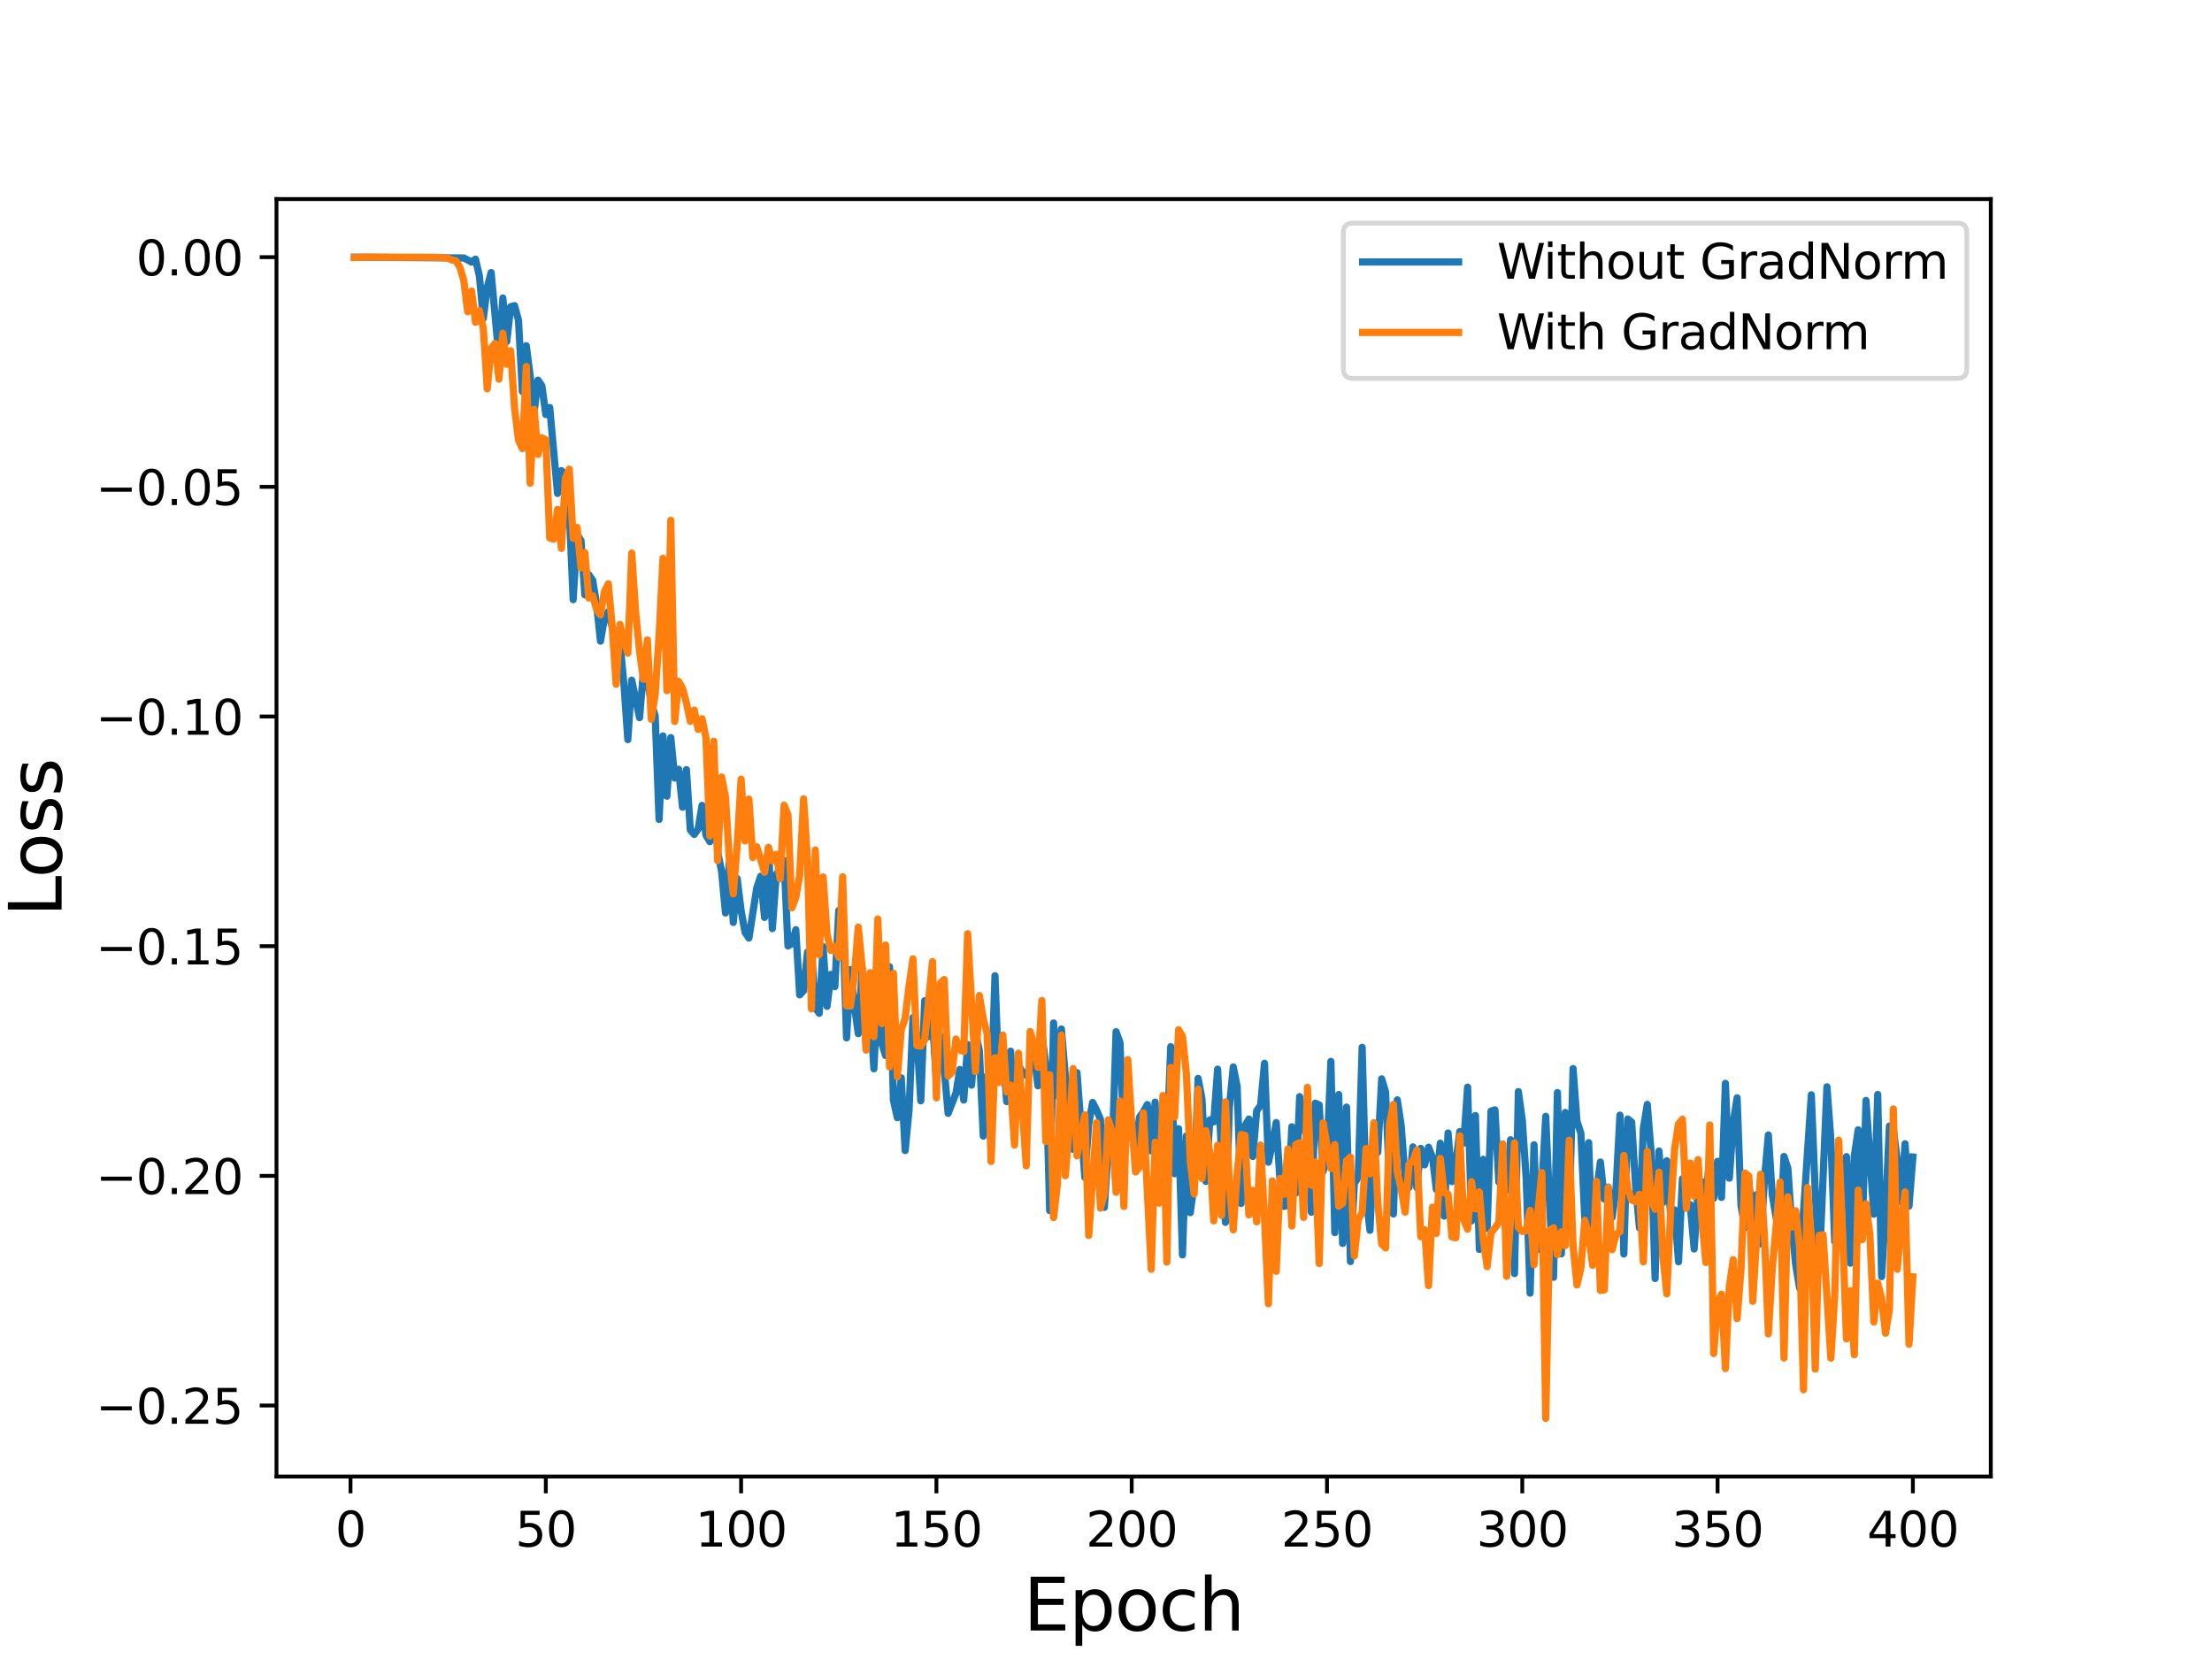 <?xml version="1.0" encoding="utf-8" standalone="no"?>
<!DOCTYPE svg PUBLIC "-//W3C//DTD SVG 1.1//EN"
  "http://www.w3.org/Graphics/SVG/1.1/DTD/svg11.dtd">
<svg height="345.6pt" version="1.1" viewBox="0 0 460.8 345.6" width="460.8pt" xmlns="http://www.w3.org/2000/svg" xmlns:xlink="http://www.w3.org/1999/xlink">
 <defs>
  <style type="text/css">*{stroke-linecap:butt;stroke-linejoin:round;}</style>
 </defs>
 <g id="figure_1">
  <g id="patch_1">
   <path d="M 0 345.6 
L 460.8 345.6 
L 460.8 0 
L 0 0 
z
" style="fill:#ffffff;"/>
  </g>
  <g id="axes_1">
   <g id="patch_2">
    <path d="M 57.6 307.584 
L 414.72 307.584 
L 414.72 41.472 
L 57.6 41.472 
z
" style="fill:#ffffff;"/>
   </g>
   <g id="matplotlib.axis_1">
    <g id="xtick_1">
     <g id="line2d_1">
      <defs>
       <path d="M 0 0 
L 0 3.5 
" id="ma80fe6eb8f" style="stroke:#000000;stroke-width:0.8;"/>
      </defs>
      <g>
       <use style="stroke:#000000;stroke-width:0.8;" x="73.019" xlink:href="#ma80fe6eb8f" y="307.584"/>
      </g>
     </g>
     <g id="text_1">
      <!-- 0 -->
      <g transform="translate(69.838 322.182)scale(0.1 -0.1)">
       <defs>
        <path d="M 2034 4250 
Q 1547 4250 1301 3770 
Q 1056 3291 1056 2328 
Q 1056 1369 1301 889 
Q 1547 409 2034 409 
Q 2525 409 2770 889 
Q 3016 1369 3016 2328 
Q 3016 3291 2770 3770 
Q 2525 4250 2034 4250 
z
M 2034 4750 
Q 2819 4750 3233 4129 
Q 3647 3509 3647 2328 
Q 3647 1150 3233 529 
Q 2819 -91 2034 -91 
Q 1250 -91 836 529 
Q 422 1150 422 2328 
Q 422 3509 836 4129 
Q 1250 4750 2034 4750 
z
" id="DejaVuSans-30" transform="scale(0.016)"/>
       </defs>
       <use xlink:href="#DejaVuSans-30"/>
      </g>
     </g>
    </g>
    <g id="xtick_2">
     <g id="line2d_2">
      <g>
       <use style="stroke:#000000;stroke-width:0.8;" x="113.703" xlink:href="#ma80fe6eb8f" y="307.584"/>
      </g>
     </g>
     <g id="text_2">
      <!-- 50 -->
      <g transform="translate(107.34 322.182)scale(0.1 -0.1)">
       <defs>
        <path d="M 691 4666 
L 3169 4666 
L 3169 4134 
L 1269 4134 
L 1269 2991 
Q 1406 3038 1543 3061 
Q 1681 3084 1819 3084 
Q 2600 3084 3056 2656 
Q 3513 2228 3513 1497 
Q 3513 744 3044 326 
Q 2575 -91 1722 -91 
Q 1428 -91 1123 -41 
Q 819 9 494 109 
L 494 744 
Q 775 591 1075 516 
Q 1375 441 1709 441 
Q 2250 441 2565 725 
Q 2881 1009 2881 1497 
Q 2881 1984 2565 2268 
Q 2250 2553 1709 2553 
Q 1456 2553 1204 2497 
Q 953 2441 691 2322 
L 691 4666 
z
" id="DejaVuSans-35" transform="scale(0.016)"/>
       </defs>
       <use xlink:href="#DejaVuSans-35"/>
       <use x="63.623" xlink:href="#DejaVuSans-30"/>
      </g>
     </g>
    </g>
    <g id="xtick_3">
     <g id="line2d_3">
      <g>
       <use style="stroke:#000000;stroke-width:0.8;" x="154.386" xlink:href="#ma80fe6eb8f" y="307.584"/>
      </g>
     </g>
     <g id="text_3">
      <!-- 100 -->
      <g transform="translate(144.842 322.182)scale(0.1 -0.1)">
       <defs>
        <path d="M 794 531 
L 1825 531 
L 1825 4091 
L 703 3866 
L 703 4441 
L 1819 4666 
L 2450 4666 
L 2450 531 
L 3481 531 
L 3481 0 
L 794 0 
L 794 531 
z
" id="DejaVuSans-31" transform="scale(0.016)"/>
       </defs>
       <use xlink:href="#DejaVuSans-31"/>
       <use x="63.623" xlink:href="#DejaVuSans-30"/>
       <use x="127.246" xlink:href="#DejaVuSans-30"/>
      </g>
     </g>
    </g>
    <g id="xtick_4">
     <g id="line2d_4">
      <g>
       <use style="stroke:#000000;stroke-width:0.8;" x="195.07" xlink:href="#ma80fe6eb8f" y="307.584"/>
      </g>
     </g>
     <g id="text_4">
      <!-- 150 -->
      <g transform="translate(185.526 322.182)scale(0.1 -0.1)">
       <use xlink:href="#DejaVuSans-31"/>
       <use x="63.623" xlink:href="#DejaVuSans-35"/>
       <use x="127.246" xlink:href="#DejaVuSans-30"/>
      </g>
     </g>
    </g>
    <g id="xtick_5">
     <g id="line2d_5">
      <g>
       <use style="stroke:#000000;stroke-width:0.8;" x="235.753" xlink:href="#ma80fe6eb8f" y="307.584"/>
      </g>
     </g>
     <g id="text_5">
      <!-- 200 -->
      <g transform="translate(226.209 322.182)scale(0.1 -0.1)">
       <defs>
        <path d="M 1228 531 
L 3431 531 
L 3431 0 
L 469 0 
L 469 531 
Q 828 903 1448 1529 
Q 2069 2156 2228 2338 
Q 2531 2678 2651 2914 
Q 2772 3150 2772 3378 
Q 2772 3750 2511 3984 
Q 2250 4219 1831 4219 
Q 1534 4219 1204 4116 
Q 875 4013 500 3803 
L 500 4441 
Q 881 4594 1212 4672 
Q 1544 4750 1819 4750 
Q 2544 4750 2975 4387 
Q 3406 4025 3406 3419 
Q 3406 3131 3298 2873 
Q 3191 2616 2906 2266 
Q 2828 2175 2409 1742 
Q 1991 1309 1228 531 
z
" id="DejaVuSans-32" transform="scale(0.016)"/>
       </defs>
       <use xlink:href="#DejaVuSans-32"/>
       <use x="63.623" xlink:href="#DejaVuSans-30"/>
       <use x="127.246" xlink:href="#DejaVuSans-30"/>
      </g>
     </g>
    </g>
    <g id="xtick_6">
     <g id="line2d_6">
      <g>
       <use style="stroke:#000000;stroke-width:0.8;" x="276.437" xlink:href="#ma80fe6eb8f" y="307.584"/>
      </g>
     </g>
     <g id="text_6">
      <!-- 250 -->
      <g transform="translate(266.893 322.182)scale(0.1 -0.1)">
       <use xlink:href="#DejaVuSans-32"/>
       <use x="63.623" xlink:href="#DejaVuSans-35"/>
       <use x="127.246" xlink:href="#DejaVuSans-30"/>
      </g>
     </g>
    </g>
    <g id="xtick_7">
     <g id="line2d_7">
      <g>
       <use style="stroke:#000000;stroke-width:0.8;" x="317.12" xlink:href="#ma80fe6eb8f" y="307.584"/>
      </g>
     </g>
     <g id="text_7">
      <!-- 300 -->
      <g transform="translate(307.576 322.182)scale(0.1 -0.1)">
       <defs>
        <path d="M 2597 2516 
Q 3050 2419 3304 2112 
Q 3559 1806 3559 1356 
Q 3559 666 3084 287 
Q 2609 -91 1734 -91 
Q 1441 -91 1130 -33 
Q 819 25 488 141 
L 488 750 
Q 750 597 1062 519 
Q 1375 441 1716 441 
Q 2309 441 2620 675 
Q 2931 909 2931 1356 
Q 2931 1769 2642 2001 
Q 2353 2234 1838 2234 
L 1294 2234 
L 1294 2753 
L 1863 2753 
Q 2328 2753 2575 2939 
Q 2822 3125 2822 3475 
Q 2822 3834 2567 4026 
Q 2313 4219 1838 4219 
Q 1578 4219 1281 4162 
Q 984 4106 628 3988 
L 628 4550 
Q 988 4650 1302 4700 
Q 1616 4750 1894 4750 
Q 2613 4750 3031 4423 
Q 3450 4097 3450 3541 
Q 3450 3153 3228 2886 
Q 3006 2619 2597 2516 
z
" id="DejaVuSans-33" transform="scale(0.016)"/>
       </defs>
       <use xlink:href="#DejaVuSans-33"/>
       <use x="63.623" xlink:href="#DejaVuSans-30"/>
       <use x="127.246" xlink:href="#DejaVuSans-30"/>
      </g>
     </g>
    </g>
    <g id="xtick_8">
     <g id="line2d_8">
      <g>
       <use style="stroke:#000000;stroke-width:0.8;" x="357.804" xlink:href="#ma80fe6eb8f" y="307.584"/>
      </g>
     </g>
     <g id="text_8">
      <!-- 350 -->
      <g transform="translate(348.26 322.182)scale(0.1 -0.1)">
       <use xlink:href="#DejaVuSans-33"/>
       <use x="63.623" xlink:href="#DejaVuSans-35"/>
       <use x="127.246" xlink:href="#DejaVuSans-30"/>
      </g>
     </g>
    </g>
    <g id="xtick_9">
     <g id="line2d_9">
      <g>
       <use style="stroke:#000000;stroke-width:0.8;" x="398.487" xlink:href="#ma80fe6eb8f" y="307.584"/>
      </g>
     </g>
     <g id="text_9">
      <!-- 400 -->
      <g transform="translate(388.944 322.182)scale(0.1 -0.1)">
       <defs>
        <path d="M 2419 4116 
L 825 1625 
L 2419 1625 
L 2419 4116 
z
M 2253 4666 
L 3047 4666 
L 3047 1625 
L 3713 1625 
L 3713 1100 
L 3047 1100 
L 3047 0 
L 2419 0 
L 2419 1100 
L 313 1100 
L 313 1709 
L 2253 4666 
z
" id="DejaVuSans-34" transform="scale(0.016)"/>
       </defs>
       <use xlink:href="#DejaVuSans-34"/>
       <use x="63.623" xlink:href="#DejaVuSans-30"/>
       <use x="127.246" xlink:href="#DejaVuSans-30"/>
      </g>
     </g>
    </g>
    <g id="text_10">
     <!-- Epoch -->
     <g transform="translate(213.194 339.66)scale(0.15 -0.15)">
      <defs>
       <path d="M 628 4666 
L 3578 4666 
L 3578 4134 
L 1259 4134 
L 1259 2753 
L 3481 2753 
L 3481 2222 
L 1259 2222 
L 1259 531 
L 3634 531 
L 3634 0 
L 628 0 
L 628 4666 
z
" id="DejaVuSans-45" transform="scale(0.016)"/>
       <path d="M 1159 525 
L 1159 -1331 
L 581 -1331 
L 581 3500 
L 1159 3500 
L 1159 2969 
Q 1341 3281 1617 3432 
Q 1894 3584 2278 3584 
Q 2916 3584 3314 3078 
Q 3713 2572 3713 1747 
Q 3713 922 3314 415 
Q 2916 -91 2278 -91 
Q 1894 -91 1617 61 
Q 1341 213 1159 525 
z
M 3116 1747 
Q 3116 2381 2855 2742 
Q 2594 3103 2138 3103 
Q 1681 3103 1420 2742 
Q 1159 2381 1159 1747 
Q 1159 1113 1420 752 
Q 1681 391 2138 391 
Q 2594 391 2855 752 
Q 3116 1113 3116 1747 
z
" id="DejaVuSans-70" transform="scale(0.016)"/>
       <path d="M 1959 3097 
Q 1497 3097 1228 2736 
Q 959 2375 959 1747 
Q 959 1119 1226 758 
Q 1494 397 1959 397 
Q 2419 397 2687 759 
Q 2956 1122 2956 1747 
Q 2956 2369 2687 2733 
Q 2419 3097 1959 3097 
z
M 1959 3584 
Q 2709 3584 3137 3096 
Q 3566 2609 3566 1747 
Q 3566 888 3137 398 
Q 2709 -91 1959 -91 
Q 1206 -91 779 398 
Q 353 888 353 1747 
Q 353 2609 779 3096 
Q 1206 3584 1959 3584 
z
" id="DejaVuSans-6f" transform="scale(0.016)"/>
       <path d="M 3122 3366 
L 3122 2828 
Q 2878 2963 2633 3030 
Q 2388 3097 2138 3097 
Q 1578 3097 1268 2742 
Q 959 2388 959 1747 
Q 959 1106 1268 751 
Q 1578 397 2138 397 
Q 2388 397 2633 464 
Q 2878 531 3122 666 
L 3122 134 
Q 2881 22 2623 -34 
Q 2366 -91 2075 -91 
Q 1284 -91 818 406 
Q 353 903 353 1747 
Q 353 2603 823 3093 
Q 1294 3584 2113 3584 
Q 2378 3584 2631 3529 
Q 2884 3475 3122 3366 
z
" id="DejaVuSans-63" transform="scale(0.016)"/>
       <path d="M 3513 2113 
L 3513 0 
L 2938 0 
L 2938 2094 
Q 2938 2591 2744 2837 
Q 2550 3084 2163 3084 
Q 1697 3084 1428 2787 
Q 1159 2491 1159 1978 
L 1159 0 
L 581 0 
L 581 4863 
L 1159 4863 
L 1159 2956 
Q 1366 3272 1645 3428 
Q 1925 3584 2291 3584 
Q 2894 3584 3203 3211 
Q 3513 2838 3513 2113 
z
" id="DejaVuSans-68" transform="scale(0.016)"/>
      </defs>
      <use xlink:href="#DejaVuSans-45"/>
      <use x="63.184" xlink:href="#DejaVuSans-70"/>
      <use x="126.66" xlink:href="#DejaVuSans-6f"/>
      <use x="187.842" xlink:href="#DejaVuSans-63"/>
      <use x="242.822" xlink:href="#DejaVuSans-68"/>
     </g>
    </g>
   </g>
   <g id="matplotlib.axis_2">
    <g id="ytick_1">
     <g id="line2d_10">
      <defs>
       <path d="M 0 0 
L -3.5 0 
" id="mf1d831efc8" style="stroke:#000000;stroke-width:0.8;"/>
      </defs>
      <g>
       <use style="stroke:#000000;stroke-width:0.8;" x="57.6" xlink:href="#mf1d831efc8" y="292.796"/>
      </g>
     </g>
     <g id="text_11">
      <!-- −0.25 -->
      <g transform="translate(19.955 296.596)scale(0.1 -0.1)">
       <defs>
        <path d="M 678 2272 
L 4684 2272 
L 4684 1741 
L 678 1741 
L 678 2272 
z
" id="DejaVuSans-2212" transform="scale(0.016)"/>
        <path d="M 684 794 
L 1344 794 
L 1344 0 
L 684 0 
L 684 794 
z
" id="DejaVuSans-2e" transform="scale(0.016)"/>
       </defs>
       <use xlink:href="#DejaVuSans-2212"/>
       <use x="83.789" xlink:href="#DejaVuSans-30"/>
       <use x="147.412" xlink:href="#DejaVuSans-2e"/>
       <use x="179.199" xlink:href="#DejaVuSans-32"/>
       <use x="242.822" xlink:href="#DejaVuSans-35"/>
      </g>
     </g>
    </g>
    <g id="ytick_2">
     <g id="line2d_11">
      <g>
       <use style="stroke:#000000;stroke-width:0.8;" x="57.6" xlink:href="#mf1d831efc8" y="244.951"/>
      </g>
     </g>
     <g id="text_12">
      <!-- −0.20 -->
      <g transform="translate(19.955 248.751)scale(0.1 -0.1)">
       <use xlink:href="#DejaVuSans-2212"/>
       <use x="83.789" xlink:href="#DejaVuSans-30"/>
       <use x="147.412" xlink:href="#DejaVuSans-2e"/>
       <use x="179.199" xlink:href="#DejaVuSans-32"/>
       <use x="242.822" xlink:href="#DejaVuSans-30"/>
      </g>
     </g>
    </g>
    <g id="ytick_3">
     <g id="line2d_12">
      <g>
       <use style="stroke:#000000;stroke-width:0.8;" x="57.6" xlink:href="#mf1d831efc8" y="197.106"/>
      </g>
     </g>
     <g id="text_13">
      <!-- −0.15 -->
      <g transform="translate(19.955 200.905)scale(0.1 -0.1)">
       <use xlink:href="#DejaVuSans-2212"/>
       <use x="83.789" xlink:href="#DejaVuSans-30"/>
       <use x="147.412" xlink:href="#DejaVuSans-2e"/>
       <use x="179.199" xlink:href="#DejaVuSans-31"/>
       <use x="242.822" xlink:href="#DejaVuSans-35"/>
      </g>
     </g>
    </g>
    <g id="ytick_4">
     <g id="line2d_13">
      <g>
       <use style="stroke:#000000;stroke-width:0.8;" x="57.6" xlink:href="#mf1d831efc8" y="149.261"/>
      </g>
     </g>
     <g id="text_14">
      <!-- −0.10 -->
      <g transform="translate(19.955 153.06)scale(0.1 -0.1)">
       <use xlink:href="#DejaVuSans-2212"/>
       <use x="83.789" xlink:href="#DejaVuSans-30"/>
       <use x="147.412" xlink:href="#DejaVuSans-2e"/>
       <use x="179.199" xlink:href="#DejaVuSans-31"/>
       <use x="242.822" xlink:href="#DejaVuSans-30"/>
      </g>
     </g>
    </g>
    <g id="ytick_5">
     <g id="line2d_14">
      <g>
       <use style="stroke:#000000;stroke-width:0.8;" x="57.6" xlink:href="#mf1d831efc8" y="101.416"/>
      </g>
     </g>
     <g id="text_15">
      <!-- −0.05 -->
      <g transform="translate(19.955 105.215)scale(0.1 -0.1)">
       <use xlink:href="#DejaVuSans-2212"/>
       <use x="83.789" xlink:href="#DejaVuSans-30"/>
       <use x="147.412" xlink:href="#DejaVuSans-2e"/>
       <use x="179.199" xlink:href="#DejaVuSans-30"/>
       <use x="242.822" xlink:href="#DejaVuSans-35"/>
      </g>
     </g>
    </g>
    <g id="ytick_6">
     <g id="line2d_15">
      <g>
       <use style="stroke:#000000;stroke-width:0.8;" x="57.6" xlink:href="#mf1d831efc8" y="53.571"/>
      </g>
     </g>
     <g id="text_16">
      <!-- 0.00 -->
      <g transform="translate(28.334 57.37)scale(0.1 -0.1)">
       <use xlink:href="#DejaVuSans-30"/>
       <use x="63.623" xlink:href="#DejaVuSans-2e"/>
       <use x="95.41" xlink:href="#DejaVuSans-30"/>
       <use x="159.033" xlink:href="#DejaVuSans-30"/>
      </g>
     </g>
    </g>
    <g id="text_17">
     <!-- Loss -->
     <g transform="translate(12.835 190.979)rotate(-90)scale(0.15 -0.15)">
      <defs>
       <path d="M 628 4666 
L 1259 4666 
L 1259 531 
L 3531 531 
L 3531 0 
L 628 0 
L 628 4666 
z
" id="DejaVuSans-4c" transform="scale(0.016)"/>
       <path d="M 2834 3397 
L 2834 2853 
Q 2591 2978 2328 3040 
Q 2066 3103 1784 3103 
Q 1356 3103 1142 2972 
Q 928 2841 928 2578 
Q 928 2378 1081 2264 
Q 1234 2150 1697 2047 
L 1894 2003 
Q 2506 1872 2764 1633 
Q 3022 1394 3022 966 
Q 3022 478 2636 193 
Q 2250 -91 1575 -91 
Q 1294 -91 989 -36 
Q 684 19 347 128 
L 347 722 
Q 666 556 975 473 
Q 1284 391 1588 391 
Q 1994 391 2212 530 
Q 2431 669 2431 922 
Q 2431 1156 2273 1281 
Q 2116 1406 1581 1522 
L 1381 1569 
Q 847 1681 609 1914 
Q 372 2147 372 2553 
Q 372 3047 722 3315 
Q 1072 3584 1716 3584 
Q 2034 3584 2315 3537 
Q 2597 3491 2834 3397 
z
" id="DejaVuSans-73" transform="scale(0.016)"/>
      </defs>
      <use xlink:href="#DejaVuSans-4c"/>
      <use x="53.963" xlink:href="#DejaVuSans-6f"/>
      <use x="115.145" xlink:href="#DejaVuSans-73"/>
      <use x="167.244" xlink:href="#DejaVuSans-73"/>
     </g>
    </g>
   </g>
   <g id="line2d_16">
    <path clip-path="url(#pe272bbdfcc)" d="M 73.833 53.568 
L 96.616 53.739 
L 98.243 54.599 
L 99.057 53.995 
L 99.87 57.504 
L 100.684 66.343 
L 101.498 59.823 
L 102.311 56.783 
L 103.939 74.461 
L 104.752 62.073 
L 105.566 71.16 
L 106.38 63.893 
L 107.193 63.668 
L 108.007 66.704 
L 108.821 81.563 
L 109.634 72.014 
L 110.448 78.332 
L 111.262 85.853 
L 112.075 79.187 
L 112.889 80.396 
L 113.703 86.357 
L 114.516 84.891 
L 116.144 102.8 
L 116.957 98.044 
L 117.771 98.899 
L 118.585 106.368 
L 119.398 124.923 
L 120.212 111.311 
L 121.026 112.588 
L 121.839 123.924 
L 122.653 119.716 
L 123.467 120.877 
L 124.28 125.901 
L 125.094 133.561 
L 125.908 128.821 
L 126.721 127.425 
L 127.535 130.658 
L 129.162 133.944 
L 129.976 142.557 
L 130.79 154.077 
L 131.603 141.699 
L 133.231 149.498 
L 134.044 139.862 
L 134.858 141.461 
L 135.672 146.524 
L 136.485 149.12 
L 137.299 170.704 
L 138.113 153.311 
L 138.926 165.858 
L 139.74 153.653 
L 140.554 162.076 
L 141.367 160.254 
L 142.181 168.152 
L 142.995 160.338 
L 143.808 172.888 
L 144.622 173.825 
L 145.436 172.678 
L 146.249 167.782 
L 147.063 173.973 
L 147.877 175.345 
L 148.69 160.338 
L 149.504 177.439 
L 150.318 181.507 
L 151.131 190.199 
L 151.945 179.552 
L 152.759 192.158 
L 153.572 183.032 
L 154.386 189.691 
L 155.2 194.213 
L 156.013 195.421 
L 157.641 184.992 
L 158.454 182.545 
L 159.268 191.119 
L 160.082 176.685 
L 160.895 193.453 
L 161.709 182.237 
L 163.336 179.242 
L 164.15 197.074 
L 164.964 196.575 
L 165.777 193.662 
L 166.591 207.254 
L 167.405 206.37 
L 168.219 198.344 
L 169.032 197.803 
L 169.846 209.918 
L 170.66 211.084 
L 171.473 197.205 
L 172.287 209.641 
L 173.101 202.98 
L 173.914 205.542 
L 174.728 189.678 
L 175.542 191.266 
L 176.355 216.208 
L 177.169 201.969 
L 177.983 209.567 
L 178.796 215.337 
L 179.61 201.654 
L 180.424 217.976 
L 181.237 209.866 
L 182.051 222.648 
L 182.865 205.137 
L 183.678 217.309 
L 184.492 219.9 
L 185.306 201.411 
L 186.119 229.228 
L 186.933 232.842 
L 187.747 224.53 
L 188.56 239.683 
L 189.374 231.23 
L 190.188 211.971 
L 191.001 215.919 
L 191.815 229.322 
L 192.629 208.466 
L 193.442 215.946 
L 194.256 212.51 
L 195.07 225.188 
L 195.883 215.825 
L 196.697 222.712 
L 197.511 231.935 
L 199.138 227.748 
L 199.952 222.786 
L 200.765 229.163 
L 201.579 217.591 
L 202.393 226.062 
L 203.206 215.141 
L 204.02 218.876 
L 204.834 236.669 
L 205.647 224.116 
L 206.461 227.786 
L 207.275 203.262 
L 208.088 225.331 
L 208.902 219.064 
L 209.716 229.479 
L 210.529 218.977 
L 211.343 233.027 
L 212.157 221.776 
L 212.97 223.365 
L 213.784 224.032 
L 214.598 222.163 
L 215.411 219.607 
L 216.225 226.197 
L 217.039 215.393 
L 217.852 221.781 
L 218.666 252.176 
L 219.48 213.102 
L 220.293 228.286 
L 221.107 214.363 
L 221.921 224.053 
L 222.734 239.019 
L 223.548 239.418 
L 224.362 223.45 
L 225.989 245.264 
L 226.803 234.092 
L 227.616 229.661 
L 228.43 231.232 
L 229.244 233.153 
L 230.057 251.519 
L 230.871 239.134 
L 231.685 240.485 
L 232.498 214.922 
L 233.312 217.159 
L 234.126 236.532 
L 234.939 236.945 
L 235.753 234.157 
L 236.567 239.036 
L 237.381 232.723 
L 238.194 231.597 
L 239.008 230.105 
L 239.822 239.748 
L 240.635 229.592 
L 241.449 249.849 
L 242.263 243.583 
L 243.076 238.412 
L 243.89 218.044 
L 244.704 244.507 
L 245.517 235.128 
L 246.331 261.421 
L 247.145 236.636 
L 247.958 252.616 
L 248.772 246.539 
L 249.586 224.648 
L 250.399 228.972 
L 251.213 246.111 
L 252.027 233.294 
L 252.84 233.703 
L 253.654 222.729 
L 254.468 240.572 
L 255.281 254.635 
L 256.095 230.732 
L 256.909 222.266 
L 257.722 226.341 
L 258.536 250.717 
L 259.35 234.53 
L 260.163 233.129 
L 260.977 240.915 
L 261.791 231.405 
L 262.604 230.255 
L 263.418 221.504 
L 264.232 242.1 
L 265.045 238.381 
L 265.859 233.85 
L 266.673 246.324 
L 267.486 251.33 
L 268.3 251.023 
L 269.114 234.733 
L 269.927 248.565 
L 270.741 228.446 
L 271.555 234.422 
L 272.368 237.505 
L 273.182 252.528 
L 273.996 229.812 
L 274.809 230.177 
L 275.623 244.025 
L 276.437 240.562 
L 277.25 221.106 
L 278.064 256.782 
L 278.878 228.017 
L 279.691 259.031 
L 280.505 230.632 
L 281.319 262.801 
L 282.132 246.536 
L 282.946 245.232 
L 283.76 218.186 
L 284.573 249.217 
L 285.387 256.287 
L 286.201 238.058 
L 287.014 240.041 
L 287.828 224.74 
L 288.642 227.504 
L 289.455 246.162 
L 290.269 252.899 
L 291.083 229.119 
L 291.896 234.484 
L 292.71 245.472 
L 293.524 247.358 
L 294.337 238.922 
L 295.151 247.414 
L 295.965 239.226 
L 296.778 242.659 
L 297.592 238.994 
L 298.406 241.093 
L 299.219 247.79 
L 300.033 238.153 
L 300.847 253.332 
L 301.66 236.018 
L 302.474 246.149 
L 303.288 242.156 
L 304.101 235.718 
L 304.915 238.152 
L 305.729 226.47 
L 306.543 254.337 
L 307.356 232.388 
L 308.17 260.277 
L 308.984 241.504 
L 309.797 255.9 
L 310.611 231.462 
L 311.425 231.203 
L 312.238 246.255 
L 313.052 240.909 
L 313.866 247.93 
L 314.679 237.433 
L 315.493 265.307 
L 316.307 227.398 
L 317.12 233.344 
L 317.934 245.52 
L 318.748 269.388 
L 319.561 238.482 
L 320.375 260.289 
L 321.189 247.765 
L 322.002 232.553 
L 322.816 251.082 
L 323.63 266.087 
L 324.443 227.605 
L 325.257 261.21 
L 326.071 231.748 
L 326.884 254.543 
L 327.698 222.602 
L 328.512 233.56 
L 329.325 236.077 
L 330.139 254.072 
L 330.953 238.036 
L 331.766 261.405 
L 332.58 248.222 
L 333.394 242.074 
L 334.207 249.805 
L 335.021 247.298 
L 335.835 253.606 
L 336.648 247.678 
L 337.462 232.311 
L 338.276 261.237 
L 339.089 233.11 
L 339.903 233.755 
L 340.717 246.961 
L 341.53 255.789 
L 342.344 235.015 
L 343.158 230.07 
L 343.971 240.227 
L 344.785 266.34 
L 345.599 239.777 
L 346.412 250.53 
L 347.226 241.811 
L 348.04 253.379 
L 348.853 252.041 
L 349.667 262.856 
L 350.481 245.546 
L 351.294 251.618 
L 352.108 250.941 
L 352.922 260.191 
L 353.735 248.111 
L 354.549 246.179 
L 355.363 249.527 
L 356.176 241.133 
L 356.99 249.634 
L 357.804 241.928 
L 358.617 249.438 
L 359.431 225.688 
L 360.245 245.435 
L 361.058 233.945 
L 361.872 228.702 
L 362.686 251.152 
L 363.499 255.75 
L 364.313 246.02 
L 365.127 254.483 
L 365.94 248.846 
L 366.754 259.115 
L 367.568 245.748 
L 368.381 236.433 
L 369.195 248.908 
L 370.822 258.465 
L 371.636 240.913 
L 372.45 243.387 
L 373.263 255.455 
L 374.077 263.482 
L 374.891 268.331 
L 375.704 252.483 
L 377.332 228.07 
L 378.146 248.322 
L 378.959 264.471 
L 380.587 226.406 
L 381.4 237.343 
L 382.214 258.666 
L 383.028 254.904 
L 383.841 247.228 
L 384.655 240.945 
L 385.469 263.141 
L 386.282 240.881 
L 387.096 235.357 
L 387.91 258.172 
L 388.723 229.243 
L 390.351 252.938 
L 391.164 228.002 
L 391.978 265.94 
L 392.792 251.878 
L 393.605 234.566 
L 394.419 235.149 
L 395.233 241.797 
L 396.046 250.492 
L 396.86 238.271 
L 397.674 251.257 
L 398.487 241.028 
L 398.487 241.028 
" style="fill:none;stroke:#1f77b4;stroke-linecap:square;stroke-width:1.5;"/>
   </g>
   <g id="line2d_17">
    <path clip-path="url(#pe272bbdfcc)" d="M 73.833 53.645 
L 76.274 53.574 
L 90.106 53.601 
L 92.547 53.701 
L 93.361 53.808 
L 94.174 54.175 
L 94.988 54.331 
L 95.802 55.698 
L 96.616 58.439 
L 97.429 64.95 
L 98.243 60.63 
L 99.057 67.137 
L 99.87 64.693 
L 100.684 68.43 
L 101.498 81.002 
L 102.311 72.594 
L 103.125 71.521 
L 103.939 78.995 
L 104.752 69.414 
L 105.566 75.873 
L 106.38 73.074 
L 107.193 85.016 
L 108.007 91.682 
L 108.821 93.455 
L 109.634 76.348 
L 110.448 100.659 
L 111.262 85.266 
L 112.075 94.671 
L 112.889 91.199 
L 113.703 91.632 
L 114.516 112.063 
L 115.33 112.327 
L 116.144 106.102 
L 116.957 114.252 
L 117.771 99.621 
L 118.585 97.735 
L 119.398 112.14 
L 120.212 109.87 
L 121.026 118.29 
L 121.839 115.142 
L 122.653 124.58 
L 123.467 124.081 
L 124.28 126.965 
L 125.094 128.091 
L 125.908 123.259 
L 126.721 121.615 
L 127.535 130.489 
L 128.349 142.553 
L 129.162 130.069 
L 129.976 133.644 
L 130.79 136.073 
L 131.603 115.215 
L 132.417 127.511 
L 133.231 135.686 
L 134.044 141.521 
L 134.858 133.307 
L 135.672 149.832 
L 136.485 144.671 
L 137.299 132.488 
L 138.113 116.307 
L 138.926 143.879 
L 139.74 108.383 
L 140.554 150.304 
L 141.367 141.927 
L 142.181 143.388 
L 142.995 146.414 
L 143.808 150.26 
L 144.622 147.917 
L 145.436 151.956 
L 146.249 149.724 
L 147.063 153.681 
L 147.877 174.158 
L 148.69 154.409 
L 149.504 179.309 
L 150.318 161.86 
L 151.131 165.989 
L 151.945 179.156 
L 152.759 186.208 
L 153.572 176.068 
L 154.386 162.323 
L 155.2 175.182 
L 156.013 166.463 
L 156.827 178.646 
L 157.641 176.386 
L 159.268 181.724 
L 160.082 176.52 
L 160.895 179.331 
L 161.709 177.976 
L 162.523 183.071 
L 163.336 167.733 
L 164.15 169.744 
L 164.964 189.109 
L 165.777 186.984 
L 166.591 182.316 
L 167.405 166.413 
L 168.219 179.302 
L 169.032 210.167 
L 169.846 177.062 
L 170.66 198.858 
L 171.473 182.686 
L 172.287 194.54 
L 173.101 198.009 
L 173.914 197.126 
L 174.728 199.415 
L 175.542 182.641 
L 176.355 209.516 
L 177.169 209.599 
L 177.983 203.128 
L 178.796 193.131 
L 179.61 201.584 
L 180.424 218.759 
L 181.237 202.634 
L 182.051 215.962 
L 182.865 191.45 
L 183.678 213.243 
L 184.492 196.864 
L 185.306 222.252 
L 186.119 202.753 
L 186.933 224.301 
L 187.747 214.544 
L 188.56 212.096 
L 189.374 205.404 
L 190.188 199.74 
L 191.001 217.791 
L 191.815 217.94 
L 192.629 216.578 
L 194.256 200.323 
L 195.07 228.697 
L 195.883 204.814 
L 196.697 204.047 
L 197.511 224.167 
L 198.324 223.377 
L 199.138 216.443 
L 199.952 218.722 
L 200.765 219.059 
L 201.579 194.498 
L 203.206 223.233 
L 204.02 207.38 
L 204.834 212.173 
L 205.647 215.446 
L 206.461 241.962 
L 207.275 220.349 
L 208.088 225.506 
L 208.902 215.611 
L 209.716 227.463 
L 210.529 226.067 
L 211.343 238.538 
L 212.157 219.393 
L 213.784 242.868 
L 214.598 214.896 
L 215.411 217.655 
L 216.225 222.363 
L 217.039 208.413 
L 217.852 237.794 
L 218.666 223.871 
L 219.48 253.652 
L 220.293 246.532 
L 221.107 215.636 
L 221.921 244.924 
L 222.734 234.979 
L 223.548 222.615 
L 224.362 240.803 
L 225.989 232.227 
L 226.803 257.369 
L 228.43 233.873 
L 229.244 251.658 
L 230.057 248.727 
L 230.871 233.279 
L 231.685 235.854 
L 232.498 248.367 
L 233.312 229.372 
L 234.126 251.335 
L 234.939 220.729 
L 235.753 234.155 
L 236.567 244.147 
L 237.381 243.078 
L 238.194 231.842 
L 239.822 264.411 
L 240.635 237.944 
L 241.449 250.639 
L 242.263 228.214 
L 243.076 262.922 
L 243.89 222.379 
L 244.704 232.697 
L 245.517 214.514 
L 246.331 215.903 
L 247.145 223.623 
L 247.958 241.931 
L 248.772 248.722 
L 249.586 226.905 
L 250.399 245.509 
L 251.213 235.526 
L 252.027 240.196 
L 252.84 254.325 
L 253.654 238.565 
L 254.468 253.186 
L 255.281 229.553 
L 256.095 246.498 
L 256.909 256.196 
L 257.722 244.359 
L 258.536 236.376 
L 259.35 236.524 
L 260.163 253.085 
L 260.977 247.956 
L 261.791 254.527 
L 262.604 238.543 
L 263.418 253.732 
L 264.232 271.595 
L 265.045 246.019 
L 265.859 264.84 
L 266.673 245.493 
L 267.486 248.776 
L 268.3 239.352 
L 269.114 255.401 
L 269.927 238.44 
L 270.741 238.054 
L 271.555 253.599 
L 272.368 226.517 
L 273.182 246.926 
L 273.996 242.084 
L 274.809 263.222 
L 275.623 233.906 
L 277.25 243.424 
L 278.064 238.421 
L 278.878 251.28 
L 279.691 250.69 
L 280.505 241.802 
L 281.319 241.04 
L 282.132 261.642 
L 282.946 254.044 
L 283.76 252.595 
L 284.573 239.26 
L 285.387 244.528 
L 286.201 233.88 
L 287.014 250.454 
L 287.828 259.168 
L 288.642 259.958 
L 289.455 234.261 
L 290.269 230.07 
L 291.083 244.256 
L 291.896 247.679 
L 292.71 252.52 
L 293.524 242.571 
L 294.337 241.813 
L 295.151 239.59 
L 295.965 257.626 
L 296.778 256.168 
L 297.592 267.818 
L 298.406 251.481 
L 299.219 256.951 
L 300.033 241.32 
L 300.847 248.444 
L 301.66 248.761 
L 302.474 257.693 
L 303.288 257.854 
L 304.101 236.634 
L 304.915 254.133 
L 305.729 256.068 
L 306.543 246.161 
L 307.356 251.838 
L 308.17 248.299 
L 308.984 258.155 
L 309.797 263.868 
L 310.611 256.731 
L 311.425 255.829 
L 312.238 254.654 
L 313.052 238.288 
L 313.866 265.88 
L 314.679 253.981 
L 315.493 238.077 
L 316.307 255.657 
L 317.12 256.543 
L 317.934 256.391 
L 318.748 252.151 
L 319.561 263.464 
L 320.375 252.549 
L 321.189 244.285 
L 322.002 295.488 
L 322.816 256.271 
L 323.63 255.77 
L 324.443 261.377 
L 325.257 256.601 
L 326.071 259.498 
L 326.884 237.531 
L 327.698 259.498 
L 328.512 267.692 
L 329.325 264.14 
L 330.139 254.22 
L 330.953 257.24 
L 331.766 263.584 
L 332.58 246.094 
L 333.394 268.823 
L 334.207 268.707 
L 335.021 247.371 
L 335.835 260.333 
L 336.648 257.175 
L 337.462 256.61 
L 338.276 240.715 
L 339.089 247.591 
L 339.903 250.006 
L 340.717 250.332 
L 341.53 248.792 
L 342.344 262.88 
L 343.158 239.853 
L 343.971 250.256 
L 344.785 251.907 
L 345.599 244.19 
L 346.412 261.663 
L 347.226 269.546 
L 348.04 251.897 
L 348.853 239.298 
L 349.667 234.131 
L 350.481 233.156 
L 351.294 251.716 
L 352.108 242.288 
L 352.922 249.188 
L 353.735 241.574 
L 354.549 254.367 
L 355.363 263.008 
L 356.176 234.364 
L 356.99 281.962 
L 357.804 271.627 
L 358.617 269.601 
L 359.431 285.092 
L 360.245 268.108 
L 361.058 262.411 
L 361.872 274.686 
L 362.686 264.403 
L 363.499 244.371 
L 364.313 244.99 
L 365.127 271.082 
L 366.754 244.604 
L 367.568 257.354 
L 368.381 277.871 
L 369.195 264.282 
L 370.822 246.251 
L 371.636 282.894 
L 372.45 249.329 
L 373.263 255.615 
L 374.077 252.23 
L 374.891 259.828 
L 375.704 289.507 
L 376.518 247.384 
L 377.332 257.813 
L 378.146 285.211 
L 378.959 257.372 
L 379.773 257.216 
L 381.4 282.928 
L 382.214 269.792 
L 383.028 237.535 
L 383.841 256.739 
L 384.655 278.916 
L 385.469 268.891 
L 386.282 282.219 
L 387.096 247.915 
L 387.91 258.225 
L 388.723 250.761 
L 389.537 257.334 
L 390.351 275.392 
L 391.164 267.299 
L 391.978 270.52 
L 392.792 277.738 
L 393.605 272.727 
L 394.419 231.017 
L 395.233 264.413 
L 396.046 255.151 
L 396.86 248.298 
L 397.674 280.018 
L 398.487 265.992 
L 398.487 265.992 
" style="fill:none;stroke:#ff7f0e;stroke-linecap:square;stroke-width:1.5;"/>
   </g>
   <g id="patch_3">
    <path d="M 57.6 307.584 
L 57.6 41.472 
" style="fill:none;stroke:#000000;stroke-linecap:square;stroke-linejoin:miter;stroke-width:0.8;"/>
   </g>
   <g id="patch_4">
    <path d="M 414.72 307.584 
L 414.72 41.472 
" style="fill:none;stroke:#000000;stroke-linecap:square;stroke-linejoin:miter;stroke-width:0.8;"/>
   </g>
   <g id="patch_5">
    <path d="M 57.6 307.584 
L 414.72 307.584 
" style="fill:none;stroke:#000000;stroke-linecap:square;stroke-linejoin:miter;stroke-width:0.8;"/>
   </g>
   <g id="patch_6">
    <path d="M 57.6 41.472 
L 414.72 41.472 
" style="fill:none;stroke:#000000;stroke-linecap:square;stroke-linejoin:miter;stroke-width:0.8;"/>
   </g>
   <g id="legend_1">
    <g id="patch_7">
     <path d="M 281.854 78.828 
L 407.72 78.828 
Q 409.72 78.828 409.72 76.828 
L 409.72 48.472 
Q 409.72 46.472 407.72 46.472 
L 281.854 46.472 
Q 279.854 46.472 279.854 48.472 
L 279.854 76.828 
Q 279.854 78.828 281.854 78.828 
z
" style="fill:#ffffff;opacity:0.8;stroke:#cccccc;stroke-linejoin:miter;"/>
    </g>
    <g id="line2d_18">
     <path d="M 283.854 54.57 
L 303.854 54.57 
" style="fill:none;stroke:#1f77b4;stroke-linecap:square;stroke-width:1.5;"/>
    </g>
    <g id="line2d_19"/>
    <g id="text_18">
     <!-- Without GradNorm -->
     <g transform="translate(311.854 58.07)scale(0.1 -0.1)">
      <defs>
       <path d="M 213 4666 
L 850 4666 
L 1831 722 
L 2809 4666 
L 3519 4666 
L 4500 722 
L 5478 4666 
L 6119 4666 
L 4947 0 
L 4153 0 
L 3169 4050 
L 2175 0 
L 1381 0 
L 213 4666 
z
" id="DejaVuSans-57" transform="scale(0.016)"/>
       <path d="M 603 3500 
L 1178 3500 
L 1178 0 
L 603 0 
L 603 3500 
z
M 603 4863 
L 1178 4863 
L 1178 4134 
L 603 4134 
L 603 4863 
z
" id="DejaVuSans-69" transform="scale(0.016)"/>
       <path d="M 1172 4494 
L 1172 3500 
L 2356 3500 
L 2356 3053 
L 1172 3053 
L 1172 1153 
Q 1172 725 1289 603 
Q 1406 481 1766 481 
L 2356 481 
L 2356 0 
L 1766 0 
Q 1100 0 847 248 
Q 594 497 594 1153 
L 594 3053 
L 172 3053 
L 172 3500 
L 594 3500 
L 594 4494 
L 1172 4494 
z
" id="DejaVuSans-74" transform="scale(0.016)"/>
       <path d="M 544 1381 
L 544 3500 
L 1119 3500 
L 1119 1403 
Q 1119 906 1312 657 
Q 1506 409 1894 409 
Q 2359 409 2629 706 
Q 2900 1003 2900 1516 
L 2900 3500 
L 3475 3500 
L 3475 0 
L 2900 0 
L 2900 538 
Q 2691 219 2414 64 
Q 2138 -91 1772 -91 
Q 1169 -91 856 284 
Q 544 659 544 1381 
z
M 1991 3584 
L 1991 3584 
z
" id="DejaVuSans-75" transform="scale(0.016)"/>
       <path id="DejaVuSans-20" transform="scale(0.016)"/>
       <path d="M 3809 666 
L 3809 1919 
L 2778 1919 
L 2778 2438 
L 4434 2438 
L 4434 434 
Q 4069 175 3628 42 
Q 3188 -91 2688 -91 
Q 1594 -91 976 548 
Q 359 1188 359 2328 
Q 359 3472 976 4111 
Q 1594 4750 2688 4750 
Q 3144 4750 3555 4637 
Q 3966 4525 4313 4306 
L 4313 3634 
Q 3963 3931 3569 4081 
Q 3175 4231 2741 4231 
Q 1884 4231 1454 3753 
Q 1025 3275 1025 2328 
Q 1025 1384 1454 906 
Q 1884 428 2741 428 
Q 3075 428 3337 486 
Q 3600 544 3809 666 
z
" id="DejaVuSans-47" transform="scale(0.016)"/>
       <path d="M 2631 2963 
Q 2534 3019 2420 3045 
Q 2306 3072 2169 3072 
Q 1681 3072 1420 2755 
Q 1159 2438 1159 1844 
L 1159 0 
L 581 0 
L 581 3500 
L 1159 3500 
L 1159 2956 
Q 1341 3275 1631 3429 
Q 1922 3584 2338 3584 
Q 2397 3584 2469 3576 
Q 2541 3569 2628 3553 
L 2631 2963 
z
" id="DejaVuSans-72" transform="scale(0.016)"/>
       <path d="M 2194 1759 
Q 1497 1759 1228 1600 
Q 959 1441 959 1056 
Q 959 750 1161 570 
Q 1363 391 1709 391 
Q 2188 391 2477 730 
Q 2766 1069 2766 1631 
L 2766 1759 
L 2194 1759 
z
M 3341 1997 
L 3341 0 
L 2766 0 
L 2766 531 
Q 2569 213 2275 61 
Q 1981 -91 1556 -91 
Q 1019 -91 701 211 
Q 384 513 384 1019 
Q 384 1609 779 1909 
Q 1175 2209 1959 2209 
L 2766 2209 
L 2766 2266 
Q 2766 2663 2505 2880 
Q 2244 3097 1772 3097 
Q 1472 3097 1187 3025 
Q 903 2953 641 2809 
L 641 3341 
Q 956 3463 1253 3523 
Q 1550 3584 1831 3584 
Q 2591 3584 2966 3190 
Q 3341 2797 3341 1997 
z
" id="DejaVuSans-61" transform="scale(0.016)"/>
       <path d="M 2906 2969 
L 2906 4863 
L 3481 4863 
L 3481 0 
L 2906 0 
L 2906 525 
Q 2725 213 2448 61 
Q 2172 -91 1784 -91 
Q 1150 -91 751 415 
Q 353 922 353 1747 
Q 353 2572 751 3078 
Q 1150 3584 1784 3584 
Q 2172 3584 2448 3432 
Q 2725 3281 2906 2969 
z
M 947 1747 
Q 947 1113 1208 752 
Q 1469 391 1925 391 
Q 2381 391 2643 752 
Q 2906 1113 2906 1747 
Q 2906 2381 2643 2742 
Q 2381 3103 1925 3103 
Q 1469 3103 1208 2742 
Q 947 2381 947 1747 
z
" id="DejaVuSans-64" transform="scale(0.016)"/>
       <path d="M 628 4666 
L 1478 4666 
L 3547 763 
L 3547 4666 
L 4159 4666 
L 4159 0 
L 3309 0 
L 1241 3903 
L 1241 0 
L 628 0 
L 628 4666 
z
" id="DejaVuSans-4e" transform="scale(0.016)"/>
       <path d="M 3328 2828 
Q 3544 3216 3844 3400 
Q 4144 3584 4550 3584 
Q 5097 3584 5394 3201 
Q 5691 2819 5691 2113 
L 5691 0 
L 5113 0 
L 5113 2094 
Q 5113 2597 4934 2840 
Q 4756 3084 4391 3084 
Q 3944 3084 3684 2787 
Q 3425 2491 3425 1978 
L 3425 0 
L 2847 0 
L 2847 2094 
Q 2847 2600 2669 2842 
Q 2491 3084 2119 3084 
Q 1678 3084 1418 2786 
Q 1159 2488 1159 1978 
L 1159 0 
L 581 0 
L 581 3500 
L 1159 3500 
L 1159 2956 
Q 1356 3278 1631 3431 
Q 1906 3584 2284 3584 
Q 2666 3584 2933 3390 
Q 3200 3197 3328 2828 
z
" id="DejaVuSans-6d" transform="scale(0.016)"/>
      </defs>
      <use xlink:href="#DejaVuSans-57"/>
      <use x="96.627" xlink:href="#DejaVuSans-69"/>
      <use x="124.41" xlink:href="#DejaVuSans-74"/>
      <use x="163.619" xlink:href="#DejaVuSans-68"/>
      <use x="226.998" xlink:href="#DejaVuSans-6f"/>
      <use x="288.18" xlink:href="#DejaVuSans-75"/>
      <use x="351.559" xlink:href="#DejaVuSans-74"/>
      <use x="390.768" xlink:href="#DejaVuSans-20"/>
      <use x="422.555" xlink:href="#DejaVuSans-47"/>
      <use x="500.045" xlink:href="#DejaVuSans-72"/>
      <use x="541.158" xlink:href="#DejaVuSans-61"/>
      <use x="602.438" xlink:href="#DejaVuSans-64"/>
      <use x="665.914" xlink:href="#DejaVuSans-4e"/>
      <use x="740.719" xlink:href="#DejaVuSans-6f"/>
      <use x="801.9" xlink:href="#DejaVuSans-72"/>
      <use x="841.264" xlink:href="#DejaVuSans-6d"/>
     </g>
    </g>
    <g id="line2d_20">
     <path d="M 283.854 69.249 
L 303.854 69.249 
" style="fill:none;stroke:#ff7f0e;stroke-linecap:square;stroke-width:1.5;"/>
    </g>
    <g id="line2d_21"/>
    <g id="text_19">
     <!-- With GradNorm -->
     <g transform="translate(311.854 72.749)scale(0.1 -0.1)">
      <use xlink:href="#DejaVuSans-57"/>
      <use x="96.627" xlink:href="#DejaVuSans-69"/>
      <use x="124.41" xlink:href="#DejaVuSans-74"/>
      <use x="163.619" xlink:href="#DejaVuSans-68"/>
      <use x="226.998" xlink:href="#DejaVuSans-20"/>
      <use x="258.785" xlink:href="#DejaVuSans-47"/>
      <use x="336.275" xlink:href="#DejaVuSans-72"/>
      <use x="377.389" xlink:href="#DejaVuSans-61"/>
      <use x="438.668" xlink:href="#DejaVuSans-64"/>
      <use x="502.145" xlink:href="#DejaVuSans-4e"/>
      <use x="576.949" xlink:href="#DejaVuSans-6f"/>
      <use x="638.131" xlink:href="#DejaVuSans-72"/>
      <use x="677.494" xlink:href="#DejaVuSans-6d"/>
     </g>
    </g>
   </g>
  </g>
 </g>
 <defs>
  <clipPath id="pe272bbdfcc">
   <rect height="266.112" width="357.12" x="57.6" y="41.472"/>
  </clipPath>
 </defs>
</svg>
